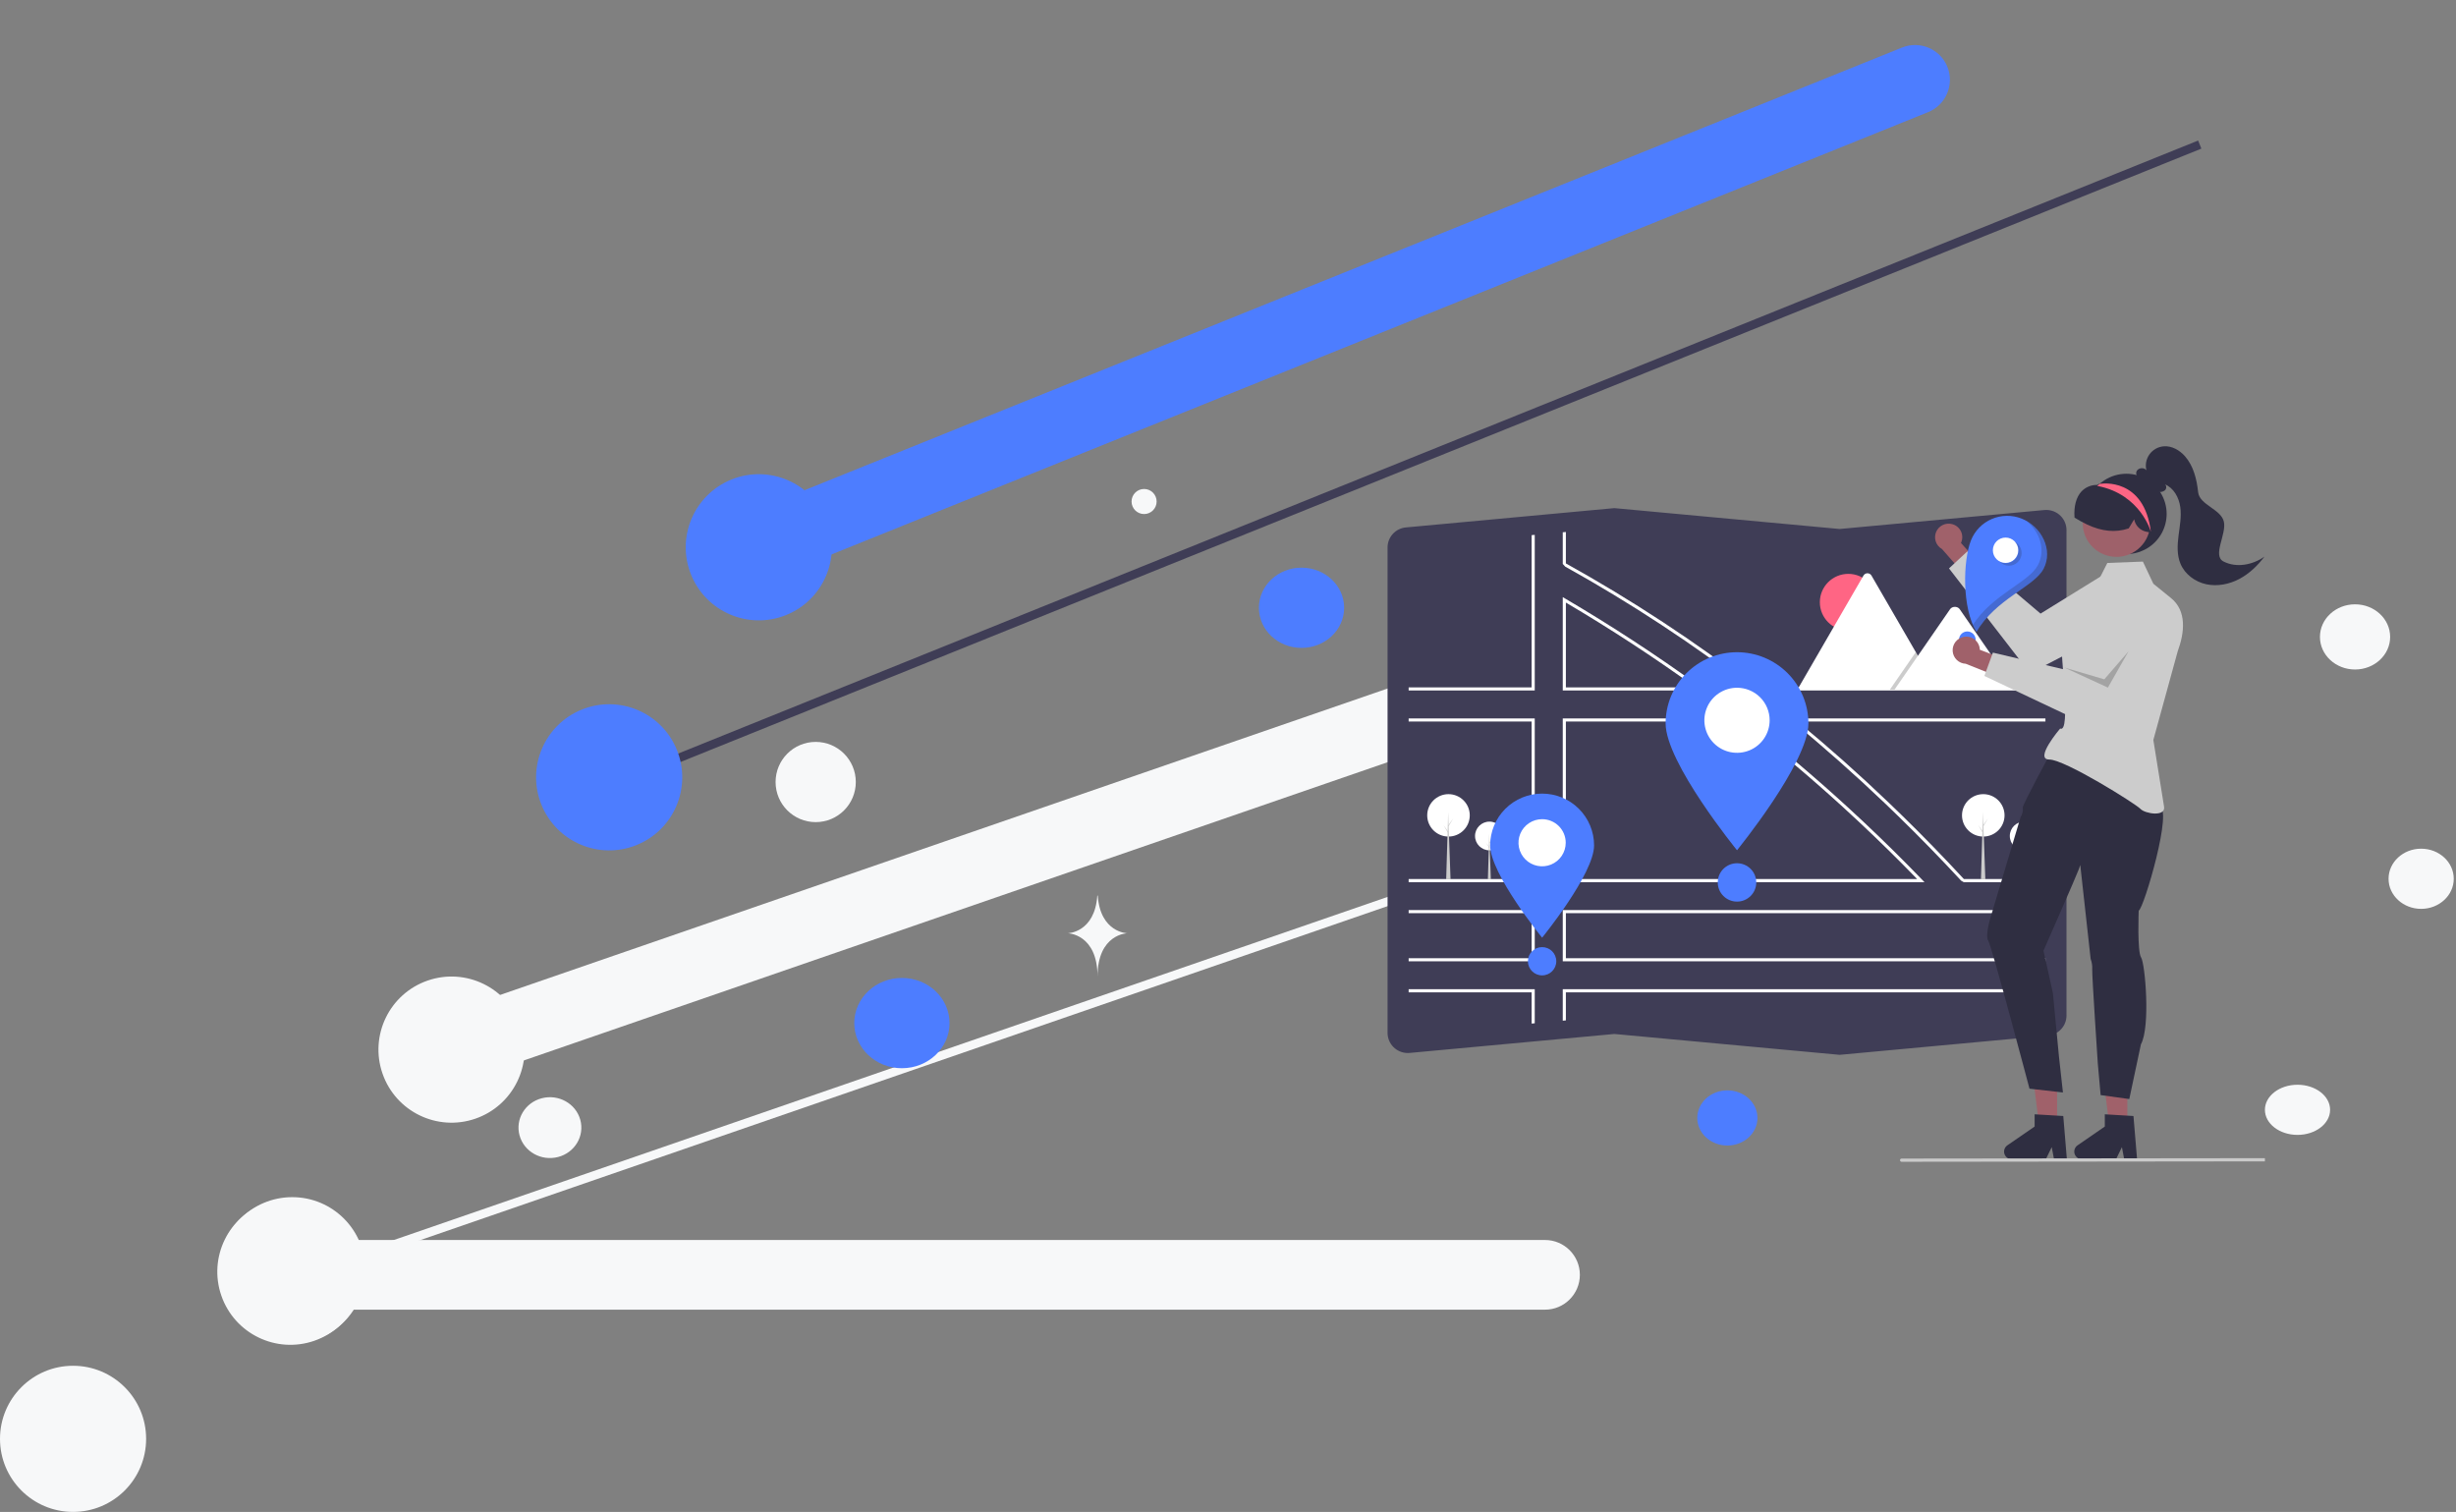 <svg width="437" height="269" viewBox="0 0 437 269" fill="none" xmlns="http://www.w3.org/2000/svg">
<rect x="0" y="0" width="437" height="269" fill="#808080" stroke="none"/>
<path d="M274.911 233.017H58C54.583 233.017 51.803 230.237 51.803 226.82C51.803 223.402 54.583 220.622 58 220.622H274.911C278.329 220.622 281.109 223.402 281.109 226.82C281.109 230.237 278.329 233.017 274.911 233.017Z" fill="#F7F8F9"/>
<path d="M52 239C59.18 239 65 233.18 65 226C65 218.82 59.18 213 52 213C44.82 213 39 218.82 39 226C39 233.18 44.82 239 52 239Z" fill="#F7F8F9"/>
<path d="M13 269C20.18 269 26 263.18 26 256C26 248.82 20.18 243 13 243C5.82 243 0 248.82 0 256C0 263.18 5.82 269 13 269Z" fill="#F7F8F9"/>
<path d="M289.231 120.999L84.195 191.785C80.965 192.9 77.43 191.179 76.314 187.949C75.199 184.719 76.92 181.184 80.15 180.068L285.186 109.283C288.417 108.167 291.952 109.888 293.067 113.118C294.182 116.348 292.461 119.884 289.231 120.999Z" fill="#F7F8F9"/>
<path d="M336.959 128.487L51.254 227.122L51.76 228.587L337.464 129.951L336.959 128.487Z" fill="#F7F8F9"/>
<path d="M55.911 238.558C62.697 236.215 66.3 228.814 63.957 222.027C61.614 215.241 54.213 211.638 47.426 213.981C40.639 216.324 37.037 223.725 39.38 230.512C41.723 237.299 49.124 240.901 55.911 238.558Z" fill="#F7F8F9"/>
<path d="M84.584 199.037C91.37 196.694 94.972 189.293 92.629 182.507C90.287 175.72 82.885 172.118 76.099 174.461C69.312 176.804 65.71 184.205 68.053 190.991C70.396 197.778 77.797 201.38 84.584 199.037Z" fill="#F7F8F9"/>
<path d="M391.117 25.004L110.803 138.053L111.382 139.49L391.697 26.441L391.117 25.004Z" fill="#3F3D56"/>
<path d="M343.072 19.955L141.904 101.085C138.735 102.363 135.117 100.824 133.838 97.655C132.56 94.486 134.099 90.867 137.268 89.589L338.436 8.46C341.605 7.182 345.224 8.72 346.502 11.89C347.78 15.059 346.241 18.677 343.072 19.955Z" fill="#4D7DFF"/>
<path d="M113.254 150.359C119.912 147.674 123.133 140.099 120.448 133.44C117.762 126.782 110.188 123.561 103.529 126.246C96.871 128.931 93.65 136.506 96.335 143.165C99.02 149.823 106.595 153.044 113.254 150.359Z" fill="#4D7DFF"/>
<path d="M139.878 109.43C146.536 106.745 149.757 99.17 147.072 92.512C144.387 85.853 136.812 82.632 130.153 85.317C123.495 88.003 120.274 95.578 122.959 102.236C125.644 108.895 133.219 112.116 139.878 109.43Z" fill="#4D7DFF"/>
<g clip-path="url(#clip0_312_678)">
<g clip-path="url(#clip1_312_678)">
<path d="M327.335 187.677L327.309 187.675L287.251 183.966L250.825 187.338C249.874 187.426 248.927 187.134 248.192 186.526C247.457 185.918 246.994 185.044 246.906 184.096C246.896 183.986 246.891 183.875 246.891 183.764V97.415C246.887 96.519 247.221 95.655 247.826 94.993C248.431 94.331 249.264 93.92 250.159 93.841L287.251 90.406L287.277 90.409L327.335 94.118L363.761 90.745C364.712 90.657 365.659 90.949 366.394 91.557C367.129 92.165 367.592 93.039 367.68 93.987C367.69 94.098 367.695 94.208 367.695 94.319V180.668C367.699 181.564 367.365 182.428 366.76 183.09C366.155 183.752 365.322 184.163 364.427 184.243L327.335 187.677Z" fill="#3F3D56"/>
<path d="M302.731 122.351C294.977 116.722 286.818 111.385 278.483 106.488L278.065 106.242V122.851H303.419L302.731 122.351ZM278.619 122.299V107.21C286.548 111.885 294.312 116.957 301.716 122.299L278.619 122.299ZM341.974 156.485C338.621 153.01 335.18 149.614 331.653 146.297C330.681 145.382 329.702 144.474 328.718 143.573C322.711 138.073 316.505 132.841 310.103 127.879L310.028 127.821H278.065V156.953H342.426L341.974 156.485ZM278.619 156.401V128.374H309.838C316.012 133.16 322.018 138.215 327.858 143.537C328.872 144.461 329.879 145.392 330.879 146.33C334.375 149.605 337.789 152.962 341.122 156.401H278.619ZM341.974 156.485C338.621 153.01 335.18 149.614 331.653 146.297C330.681 145.382 329.702 144.474 328.718 143.573C322.711 138.073 316.505 132.841 310.103 127.879L310.028 127.821H278.065V156.953H342.426L341.974 156.485ZM278.619 156.401V128.374H309.838C316.012 133.16 322.018 138.215 327.858 143.537C328.872 144.461 329.879 145.392 330.879 146.33C334.375 149.605 337.789 152.962 341.122 156.401H278.619ZM302.731 122.351C294.977 116.722 286.818 111.385 278.483 106.488L278.065 106.242V122.851H303.419L302.731 122.351ZM278.619 122.299V107.21C286.548 111.885 294.312 116.957 301.716 122.299L278.619 122.299ZM302.731 122.351C294.977 116.722 286.818 111.385 278.483 106.488L278.065 106.242V122.851H303.419L302.731 122.351ZM278.619 122.299V107.21C286.548 111.885 294.312 116.957 301.716 122.299L278.619 122.299ZM341.974 156.485C338.621 153.01 335.18 149.614 331.653 146.297C330.681 145.382 329.702 144.474 328.718 143.573C322.711 138.073 316.505 132.841 310.103 127.879L310.028 127.821H278.065V156.953H342.426L341.974 156.485ZM278.619 156.401V128.374H309.838C316.012 133.16 322.018 138.215 327.858 143.537C328.872 144.461 329.879 145.392 330.879 146.33C334.375 149.605 337.789 152.962 341.122 156.401H278.619ZM250.642 161.923V162.476H272.524V170.483H250.642V171.036H273.079V161.923H250.642ZM278.065 176.006V181.602L278.619 181.551V176.558H363.946V176.006L278.065 176.006ZM363.946 162.476V161.923H278.065V171.036H363.946V170.483H278.619V162.476L363.946 162.476ZM312.203 122.299C301.573 114.126 290.348 106.754 278.619 100.243V94.651L278.065 94.702V100.337L278.492 100.805C290.172 107.298 301.352 114.648 311.939 122.793L312.014 122.851H363.946V122.299L312.203 122.299ZM272.524 122.299H250.642V122.851H273.079V95.164L272.524 95.215L272.524 122.299ZM363.946 127.821H318.292L318.889 128.31C324.51 132.92 330.029 137.809 335.446 142.978C336.216 143.713 336.983 144.453 337.748 145.2C341.554 148.907 345.286 152.735 348.944 156.684L349.401 156.953H363.946V156.401H349.436C345.818 152.491 342.121 148.694 338.346 145.01C337.591 144.273 336.834 143.541 336.073 142.814C330.774 137.745 325.361 132.932 319.835 128.374H363.946V127.821ZM250.642 176.006V176.558H272.524V182.114L273.079 182.063V176.006H250.642ZM250.642 127.821V128.374H272.524V156.401H250.642V156.953H273.079V127.821H250.642ZM302.731 122.351C294.977 116.722 286.818 111.385 278.483 106.488L278.065 106.242V122.851H303.419L302.731 122.351ZM278.619 122.299V107.21C286.548 111.885 294.312 116.957 301.716 122.299L278.619 122.299ZM341.974 156.485C338.621 153.01 335.18 149.614 331.653 146.297C330.681 145.382 329.702 144.474 328.718 143.573C322.711 138.073 316.505 132.841 310.103 127.879L310.028 127.821H278.065V156.953H342.426L341.974 156.485ZM278.619 156.401V128.374H309.838C316.012 133.16 322.018 138.215 327.858 143.537C328.872 144.461 329.879 145.392 330.879 146.33C334.375 149.605 337.789 152.962 341.122 156.401H278.619ZM302.731 122.351C294.977 116.722 286.818 111.385 278.483 106.488L278.065 106.242V122.851H303.419L302.731 122.351ZM278.619 122.299V107.21C286.548 111.885 294.312 116.957 301.716 122.299L278.619 122.299ZM341.974 156.485C338.621 153.01 335.18 149.614 331.653 146.297C330.681 145.382 329.702 144.474 328.718 143.573C322.711 138.073 316.505 132.841 310.103 127.879L310.028 127.821H278.065V156.953H342.426L341.974 156.485ZM278.619 156.401V128.374H309.838C316.012 133.16 322.018 138.215 327.858 143.537C328.872 144.461 329.879 145.392 330.879 146.33C334.375 149.605 337.789 152.962 341.122 156.401H278.619Z" fill="white"/>
<path d="M328.872 112.196C331.668 112.196 333.935 109.936 333.935 107.149C333.935 104.362 331.668 102.103 328.872 102.103C326.075 102.103 323.809 104.362 323.809 107.149C323.809 109.936 326.075 112.196 328.872 112.196Z" fill="#FF6584"/>
<path d="M344.75 122.701H319.911C319.88 122.702 319.849 122.699 319.818 122.694L331.566 102.412C331.637 102.286 331.742 102.181 331.867 102.108C331.993 102.035 332.136 101.996 332.282 101.996C332.427 101.996 332.57 102.035 332.696 102.108C332.822 102.181 332.926 102.286 332.998 102.412L340.882 116.023L341.259 116.674L344.75 122.701Z" fill="white"/>
<path opacity="0.2" d="M344.749 122.701H336.269L340.432 116.674L340.731 116.24L340.881 116.022L341.259 116.674L344.749 122.701Z" fill="black"/>
<path d="M358.579 122.701H337.096L341.259 116.674L341.558 116.24L346.983 108.385C347.339 107.871 348.194 107.839 348.612 108.288C348.641 108.319 348.667 108.352 348.691 108.385L358.579 122.701Z" fill="white"/>
<path d="M360.173 151.292C361.588 151.292 362.735 150.148 362.735 148.738C362.735 147.327 361.588 146.184 360.173 146.184C358.758 146.184 357.61 147.327 357.61 148.738C357.61 150.148 358.758 151.292 360.173 151.292Z" fill="white"/>
<path d="M360.42 156.431H359.896L360.135 148.353L360.42 156.431Z" fill="#CBCBCB"/>
<path d="M360.181 149.885L360.744 149.107L360.173 150.077L360.111 149.969L360.181 149.885Z" fill="#CBCBCB"/>
<path d="M360.119 150.669L359.556 149.892L360.127 150.861L360.189 150.753L360.119 150.669Z" fill="#CBCBCB"/>
<path d="M352.886 148.842C354.976 148.842 356.671 147.153 356.671 145.069C356.671 142.986 354.976 141.297 352.886 141.297C350.796 141.297 349.102 142.986 349.102 145.069C349.102 147.153 350.796 148.842 352.886 148.842Z" fill="white"/>
<path d="M353.252 156.431H352.477L352.83 144.5L353.252 156.431Z" fill="#CBCBCB"/>
<path d="M352.898 146.762L353.731 145.614L352.887 147.046L352.796 146.887L352.898 146.762Z" fill="#CBCBCB"/>
<path d="M352.807 147.921L351.975 146.773L352.818 148.205L352.909 148.046L352.807 147.921Z" fill="#CBCBCB"/>
<path d="M265.019 151.292C266.434 151.292 267.581 150.148 267.581 148.738C267.581 147.327 266.434 146.184 265.019 146.184C263.603 146.184 262.456 147.327 262.456 148.738C262.456 150.148 263.603 151.292 265.019 151.292Z" fill="white"/>
<path d="M265.266 156.431H264.741L264.98 148.353L265.266 156.431Z" fill="#CBCBCB"/>
<path d="M265.026 149.885L265.59 149.107L265.019 150.077L264.957 149.969L265.026 149.885Z" fill="#CBCBCB"/>
<path d="M264.965 150.669L264.401 149.892L264.973 150.861L265.034 150.753L264.965 150.669Z" fill="#CBCBCB"/>
<path d="M257.732 148.842C259.822 148.842 261.517 147.153 261.517 145.069C261.517 142.986 259.822 141.297 257.732 141.297C255.642 141.297 253.947 142.986 253.947 145.069C253.947 147.153 255.642 148.842 257.732 148.842Z" fill="white"/>
<path d="M258.096 156.431H257.321L257.675 144.5L258.096 156.431Z" fill="#CBCBCB"/>
<path d="M257.743 146.762L258.575 145.614L257.732 147.046L257.641 146.887L257.743 146.762Z" fill="#CBCBCB"/>
<path d="M257.653 147.921L256.82 146.773L257.664 148.205L257.755 148.046L257.653 147.921Z" fill="#CBCBCB"/>
<path d="M283.637 150.411C283.637 155.499 274.39 166.834 274.39 166.834C274.39 166.834 265.144 155.499 265.144 150.411C265.144 147.968 266.118 145.624 267.852 143.897C269.586 142.169 271.938 141.198 274.39 141.198C276.842 141.198 279.194 142.169 280.928 143.897C282.662 145.624 283.637 147.968 283.637 150.411Z" fill="#4D7DFF"/>
<path d="M278.592 149.943C278.592 150.772 278.346 151.583 277.884 152.272C277.422 152.962 276.766 153.499 275.998 153.816C275.23 154.134 274.385 154.217 273.57 154.055C272.754 153.893 272.005 153.494 271.418 152.907C270.83 152.321 270.429 151.574 270.267 150.761C270.105 149.947 270.188 149.104 270.506 148.338C270.825 147.572 271.363 146.917 272.054 146.457C272.746 145.996 273.558 145.75 274.389 145.75C274.941 145.75 275.488 145.858 275.998 146.069C276.508 146.279 276.972 146.588 277.362 146.977C277.752 147.367 278.062 147.829 278.273 148.338C278.484 148.847 278.593 149.392 278.592 149.943Z" fill="white"/>
<path d="M274.39 173.542C275.783 173.542 276.912 172.416 276.912 171.026C276.912 169.637 275.783 168.511 274.39 168.511C272.997 168.511 271.868 169.637 271.868 171.026C271.868 172.416 272.997 173.542 274.39 173.542Z" fill="#4D7DFF"/>
<path d="M321.773 128.704C321.773 135.698 309.069 151.277 309.069 151.277C309.069 151.277 296.365 135.698 296.365 128.704C296.365 125.346 297.704 122.125 300.086 119.751C302.469 117.376 305.7 116.042 309.069 116.042C312.438 116.042 315.67 117.376 318.052 119.751C320.435 122.125 321.773 125.346 321.773 128.704Z" fill="#4D7DFF"/>
<path d="M314.877 128.154C314.877 129.299 314.536 130.418 313.898 131.37C313.26 132.322 312.353 133.064 311.292 133.502C310.23 133.94 309.063 134.054 307.936 133.831C306.81 133.608 305.775 133.056 304.963 132.247C304.151 131.437 303.597 130.406 303.373 129.283C303.149 128.16 303.264 126.996 303.704 125.939C304.143 124.881 304.888 123.977 305.843 123.341C306.798 122.705 307.921 122.365 309.069 122.365C309.832 122.365 310.587 122.514 311.292 122.805C311.997 123.096 312.637 123.522 313.177 124.06C313.716 124.597 314.144 125.236 314.435 125.938C314.727 126.641 314.877 127.394 314.877 128.154Z" fill="white"/>
<path d="M309.069 160.416C310.96 160.416 312.494 158.887 312.494 157.002C312.494 155.117 310.96 153.589 309.069 153.589C307.178 153.589 305.645 155.117 305.645 157.002C305.645 158.887 307.178 160.416 309.069 160.416Z" fill="#4D7DFF"/>
</g>
<path d="M347.382 93.26C347.721 93.353 348.035 93.519 348.303 93.746C348.571 93.974 348.786 94.257 348.932 94.576C349.078 94.895 349.152 95.242 349.149 95.593C349.146 95.944 349.066 96.29 348.915 96.606L352.591 100.683L350.652 103.516L345.542 97.686C345.026 97.397 344.633 96.929 344.44 96.371C344.246 95.813 344.264 95.203 344.491 94.657C344.718 94.112 345.137 93.668 345.67 93.411C346.203 93.153 346.812 93.099 347.382 93.26Z" fill="#A0616A"/>
<path d="M381.797 103.272C381.465 102.734 381.031 102.266 380.518 101.896C380.005 101.526 379.424 101.26 378.808 101.115C378.191 100.969 377.553 100.946 376.928 101.047C376.303 101.149 375.704 101.372 375.166 101.704L363.076 109.174L350.035 98.115L346.79 101.129L361.197 119.776L379.922 110.038C379.485 110.265 382.325 104.129 381.797 103.272Z" fill="#CCCCCC"/>
<path d="M378.518 200.148H375.294L373.76 187.741L378.519 187.741L378.518 200.148Z" fill="#A0616A"/>
<path d="M380.253 206.255H377.965L377.556 204.101L376.51 206.255H370.442C370.151 206.255 369.868 206.163 369.634 205.991C369.4 205.819 369.226 205.577 369.14 205.3C369.053 205.023 369.058 204.725 369.153 204.451C369.248 204.177 369.428 203.94 369.667 203.775L374.513 200.436V198.258L379.61 198.561L380.253 206.255Z" fill="#2F2E41"/>
<path d="M366.029 200.148H362.804L361.271 187.741L366.029 187.741L366.029 200.148Z" fill="#A0616A"/>
<path d="M367.763 206.255H365.476L365.067 204.101L364.021 206.255H357.953C357.662 206.255 357.379 206.163 357.145 205.991C356.91 205.819 356.737 205.577 356.651 205.3C356.564 205.023 356.569 204.725 356.663 204.451C356.758 204.177 356.939 203.94 357.178 203.775L362.024 200.436V198.258L367.121 198.561L367.763 206.255Z" fill="#2F2E41"/>
<path d="M353.779 167.392C354.396 168.315 361.109 193.697 361.109 193.697L367.061 194.374L366.354 187.988L365.275 176.687L363.602 169.143C363.602 169.143 369.507 155.737 369.881 154.669L370.146 153.903L371.991 170.605C372.21 171.201 372.306 171.836 372.272 172.47C372.216 173.514 373.265 189.21 373.265 189.21L373.769 194.839L378.869 195.545L380.938 185.806C382.666 182.642 381.675 171.399 380.969 170.353C380.262 169.306 380.543 162.018 380.543 162.018C381.445 161.702 386.825 143.401 384.134 143.509C384.307 142.534 384.443 141.663 384.443 141.663L379.772 137.905L368.082 134.874L365.133 133.461C365.133 133.461 359.866 143.177 359.918 143.66C359.991 144.272 359.85 144.891 359.52 145.411L354.202 163.166C354.202 163.166 353.156 166.46 353.779 167.392Z" fill="#2F2E41"/>
<path d="M383.148 103.858L381.289 99.919L374.959 100.162L372.894 104.259C372.894 104.259 366.994 111.289 366.803 113.575C366.563 116.45 368.559 130.541 366.563 129.627C366.563 129.627 361.857 135.138 364.642 135.138C367.426 135.138 380.023 143.026 380.849 143.913C381.676 144.8 385.366 145.375 385.056 143.523C384.747 141.671 383.148 131.656 383.148 131.656L387.476 115.907C388.721 112.507 389.109 108.693 386.293 106.409L383.148 103.858Z" fill="#CCCCCC"/>
<path d="M359.703 92.266C358.857 91.93 357.952 91.765 357.041 91.778C356.131 91.792 355.231 91.984 354.395 92.344C353.559 92.704 352.802 93.225 352.167 93.877C351.533 94.529 351.033 95.299 350.697 96.144C349.284 99.696 349.05 108.178 351.68 112.429C355.062 106.569 361.904 104.405 363.591 101.249C365.394 97.878 363.264 93.675 359.703 92.266Z" fill="#4D7DFF"/>
<path d="M356.856 100.16C358.105 100.16 359.118 99.149 359.118 97.903C359.118 96.657 358.105 95.647 356.856 95.647C355.607 95.647 354.594 96.657 354.594 97.903C354.594 99.149 355.607 100.16 356.856 100.16Z" fill="white"/>
<path d="M350.049 115.305C350.867 115.305 351.531 114.643 351.531 113.827C351.531 113.01 350.867 112.349 350.049 112.349C349.231 112.349 348.567 113.01 348.567 113.827C348.567 114.643 349.231 115.305 350.049 115.305Z" fill="#4D7DFF"/>
<path opacity="0.2" d="M359.088 96.833C359.502 97.265 359.727 97.844 359.714 98.442C359.701 99.04 359.451 99.608 359.018 100.022C358.585 100.436 358.005 100.661 357.406 100.649C356.807 100.636 356.237 100.387 355.821 99.956C356.297 100.205 356.845 100.278 357.37 100.161C357.894 100.043 358.359 99.744 358.682 99.316C359.005 98.888 359.164 98.359 359.132 97.824C359.1 97.289 358.878 96.783 358.506 96.397C358.722 96.51 358.919 96.657 359.088 96.833Z" fill="#231F20"/>
<path opacity="0.2" d="M363.597 101.259C361.91 104.414 355.068 106.578 351.686 112.438C351.44 112.036 351.223 111.615 351.039 111.181C354.523 105.755 360.965 103.632 362.595 100.583C364.054 97.854 362.937 94.582 360.571 92.686C363.599 94.382 365.25 98.169 363.597 101.259Z" fill="#231F20"/>
<path d="M349.382 113.318C349.727 113.247 350.082 113.253 350.425 113.334C350.767 113.415 351.087 113.57 351.362 113.788C351.638 114.006 351.862 114.281 352.019 114.595C352.177 114.909 352.263 115.253 352.273 115.604L357.404 117.569L356.968 120.972L349.76 118.095C349.168 118.072 348.606 117.833 348.179 117.423C347.752 117.014 347.491 116.463 347.444 115.874C347.397 115.285 347.569 114.699 347.926 114.228C348.284 113.757 348.802 113.433 349.382 113.318Z" fill="#A0616A"/>
<path d="M385.24 106.306C384.699 105.977 384.099 105.758 383.474 105.661C382.848 105.563 382.21 105.59 381.595 105.74C380.98 105.89 380.4 106.159 379.89 106.532C379.379 106.906 378.947 107.376 378.619 107.916L371.253 120.051L354.598 116.113L353.081 120.268L374.409 130.346L385.211 113.183C386.829 110.916 387.621 107.756 385.24 106.306Z" fill="#CCCCCC"/>
<path d="M385.515 91.435C385.516 92.605 385.229 93.757 384.679 94.789C384.129 95.822 383.333 96.705 382.361 97.359C381.39 98.014 380.272 98.42 379.106 98.543C377.94 98.666 376.762 98.502 375.674 98.064C374.587 97.627 373.624 96.93 372.87 96.034C372.115 95.139 371.593 94.073 371.348 92.929C371.103 91.785 371.144 90.599 371.466 89.474C371.788 88.35 372.382 87.321 373.196 86.479L373.23 86.445C373.288 86.385 373.345 86.325 373.405 86.268C373.405 86.268 373.406 86.268 373.406 86.268C373.407 86.267 373.407 86.267 373.407 86.267C373.407 86.267 373.408 86.266 373.408 86.266C373.408 86.266 373.408 86.265 373.408 86.265C373.482 86.196 373.557 86.128 373.634 86.062C374.669 85.157 375.944 84.568 377.305 84.367C378.667 84.166 380.058 84.36 381.311 84.927C382.565 85.494 383.628 86.41 384.374 87.564C385.119 88.718 385.516 90.062 385.515 91.435Z" fill="#2F2E41"/>
<path d="M376.588 99.08C379.905 99.08 382.594 96.397 382.594 93.088C382.594 89.779 379.905 87.097 376.588 87.097C373.271 87.097 370.582 89.779 370.582 93.088C370.582 96.397 373.271 99.08 376.588 99.08Z" fill="#9E616A"/>
<path d="M382.966 94.797L381.971 94.621C381.415 94.521 380.903 94.253 380.504 93.854C380.104 93.455 379.837 92.944 379.736 92.389L378.765 94.013L378.723 94.027C376.409 94.793 374.002 94.564 371.366 93.327C370.612 92.97 369.881 92.568 369.176 92.123L369.124 92.09L369.119 92.029C368.985 90.08 369.423 88.452 370.354 87.444C370.712 87.065 371.145 86.766 371.627 86.565C372.108 86.365 372.627 86.269 373.148 86.282C373.186 86.273 373.22 86.254 373.248 86.228C373.261 86.218 373.274 86.208 373.288 86.199V86.189L373.357 86.156C373.505 86.087 373.656 86.02 373.807 85.96C374.995 85.501 376.29 85.385 377.541 85.627C378.792 85.869 379.949 86.458 380.88 87.327C382.73 89.089 383.578 92.046 382.991 94.685L382.966 94.797Z" fill="#2F2E41"/>
<path d="M395.634 99.901C393.591 98.849 396.219 95.03 395.691 92.797C395.163 90.564 391.359 89.845 391.117 87.564C390.874 85.282 390.304 82.929 388.795 81.197C387.831 80.091 386.41 79.274 384.946 79.413C384.451 79.46 383.972 79.612 383.542 79.861C383.111 80.109 382.739 80.447 382.452 80.851C382.164 81.256 381.967 81.718 381.874 82.205C381.781 82.692 381.795 83.194 381.914 83.675C381.497 83.087 380.419 83.214 380.152 83.884C379.915 84.48 380.439 85.201 381.056 85.253C381.863 86.248 382.787 87.303 384.051 87.503C384.253 87.55 384.462 87.549 384.664 87.503C384.865 87.457 385.053 87.365 385.214 87.236C385.511 86.951 385.535 86.381 385.182 86.168C386.771 86.798 387.702 88.512 387.938 90.201C388.174 91.89 387.848 93.599 387.633 95.291C387.418 96.984 387.325 98.764 387.99 100.335C388.776 102.191 390.585 103.522 392.559 103.949C394.534 104.375 396.636 103.958 398.424 103.019C400.211 102.079 401.701 100.645 402.918 99.036C400.821 100.522 397.92 101.078 395.634 99.901Z" fill="#2F2E41"/>
<path d="M382.711 94.63C382.711 94.63 380.932 88.005 373.305 86.476C373.297 86.473 373.268 86.462 373.231 86.445C373.208 86.43 373.179 86.416 373.15 86.402C373.236 86.353 373.319 86.31 373.405 86.267L373.406 86.267L373.407 86.266L373.408 86.266L373.408 86.264C373.483 86.196 373.557 86.127 373.635 86.061L373.852 86.07C373.852 86.07 381.505 84.861 382.711 94.63Z" fill="#FD6584"/>
<path opacity="0.2" d="M378.728 115.888L374.42 120.866L367.303 118.769L375.062 122.336L378.728 115.888Z" fill="black"/>
<path d="M404.582 206.631L338.355 206.705C338.28 206.704 338.207 206.674 338.154 206.621C338.1 206.567 338.07 206.495 338.07 206.419C338.07 206.344 338.1 206.271 338.154 206.218C338.207 206.165 338.28 206.134 338.355 206.134L404.582 206.061C404.658 206.061 404.73 206.091 404.784 206.144C404.838 206.198 404.868 206.27 404.868 206.346C404.868 206.421 404.838 206.494 404.784 206.548C404.73 206.601 404.658 206.631 404.582 206.631Z" fill="#CACACA"/>
<path d="M307.353 203.814C304.396 203.814 302 201.617 302 198.907C302 196.197 304.396 194 307.353 194C310.309 194 312.706 196.197 312.706 198.907C312.706 201.617 310.309 203.814 307.353 203.814Z" fill="#4D7DFF"/>
</g>
<path d="M419.037 119.119C415.588 119.119 412.791 116.523 412.791 113.32C412.791 110.117 415.588 107.521 419.037 107.521C422.486 107.521 425.282 110.117 425.282 113.32C425.282 116.523 422.486 119.119 419.037 119.119Z" fill="#F7F8F9"/>
<path d="M103.251 199.228C104.051 202.115 102.28 205.082 99.297 205.856C96.314 206.629 93.247 204.916 92.448 202.029C91.648 199.142 93.419 196.175 96.402 195.401C99.385 194.628 102.452 196.341 103.251 199.228Z" fill="#F7F8F9"/>
<path d="M203.57 91.461C202.338 91.461 201.34 90.462 201.34 89.231C201.34 87.999 202.338 87 203.57 87C204.802 87 205.801 87.999 205.801 89.231C205.801 90.462 204.802 91.461 203.57 91.461Z" fill="#F7F8F9"/>
<path d="M430.799 161.706C427.596 161.706 425 159.31 425 156.353C425 153.397 427.596 151 430.799 151C434.002 151 436.599 153.397 436.599 156.353C436.599 159.31 434.002 161.706 430.799 161.706Z" fill="#F7F8F9"/>
<path d="M408.799 201.922C405.596 201.922 403 199.925 403 197.461C403 194.997 405.596 193 408.799 193C412.002 193 414.599 194.997 414.599 197.461C414.599 199.925 412.002 201.922 408.799 201.922Z" fill="#F7F8F9"/>
<path d="M145.138 146.275C141.196 146.275 138 143.08 138 139.138C138 135.196 141.196 132 145.138 132C149.08 132 152.275 135.196 152.275 139.138C152.275 143.08 149.08 146.275 145.138 146.275Z" fill="#F7F8F9"/>
<path d="M160.476 190.06C155.795 190.06 152 186.465 152 182.03C152 177.595 155.795 174 160.476 174C165.157 174 168.952 177.595 168.952 182.03C168.952 186.465 165.157 190.06 160.476 190.06Z" fill="#4D7DFF"/>
<path d="M231.583 101C227.395 101 224 104.196 224 108.138C224 112.08 227.395 115.275 231.583 115.275C235.772 115.275 239.167 112.08 239.167 108.138C239.167 104.196 235.772 101 231.583 101Z" fill="#4D7DFF"/>
<path d="M195.247 159.344H195.324C195.778 165.943 200.572 166.045 200.572 166.045C200.572 166.045 195.286 166.15 195.286 173.776C195.286 166.15 190 166.045 190 166.045C190 166.045 194.792 165.943 195.247 159.344Z" fill="#F7F8F9"/>
<defs>
<clipPath id="clip0_312_678">
<rect width="171" height="138" fill="white" transform="translate(232 71)"/>
</clipPath>
<clipPath id="clip1_312_678">
<rect width="120.805" height="97.271" fill="white" transform="translate(246.891 90.406)"/>
</clipPath>
</defs>
</svg>
